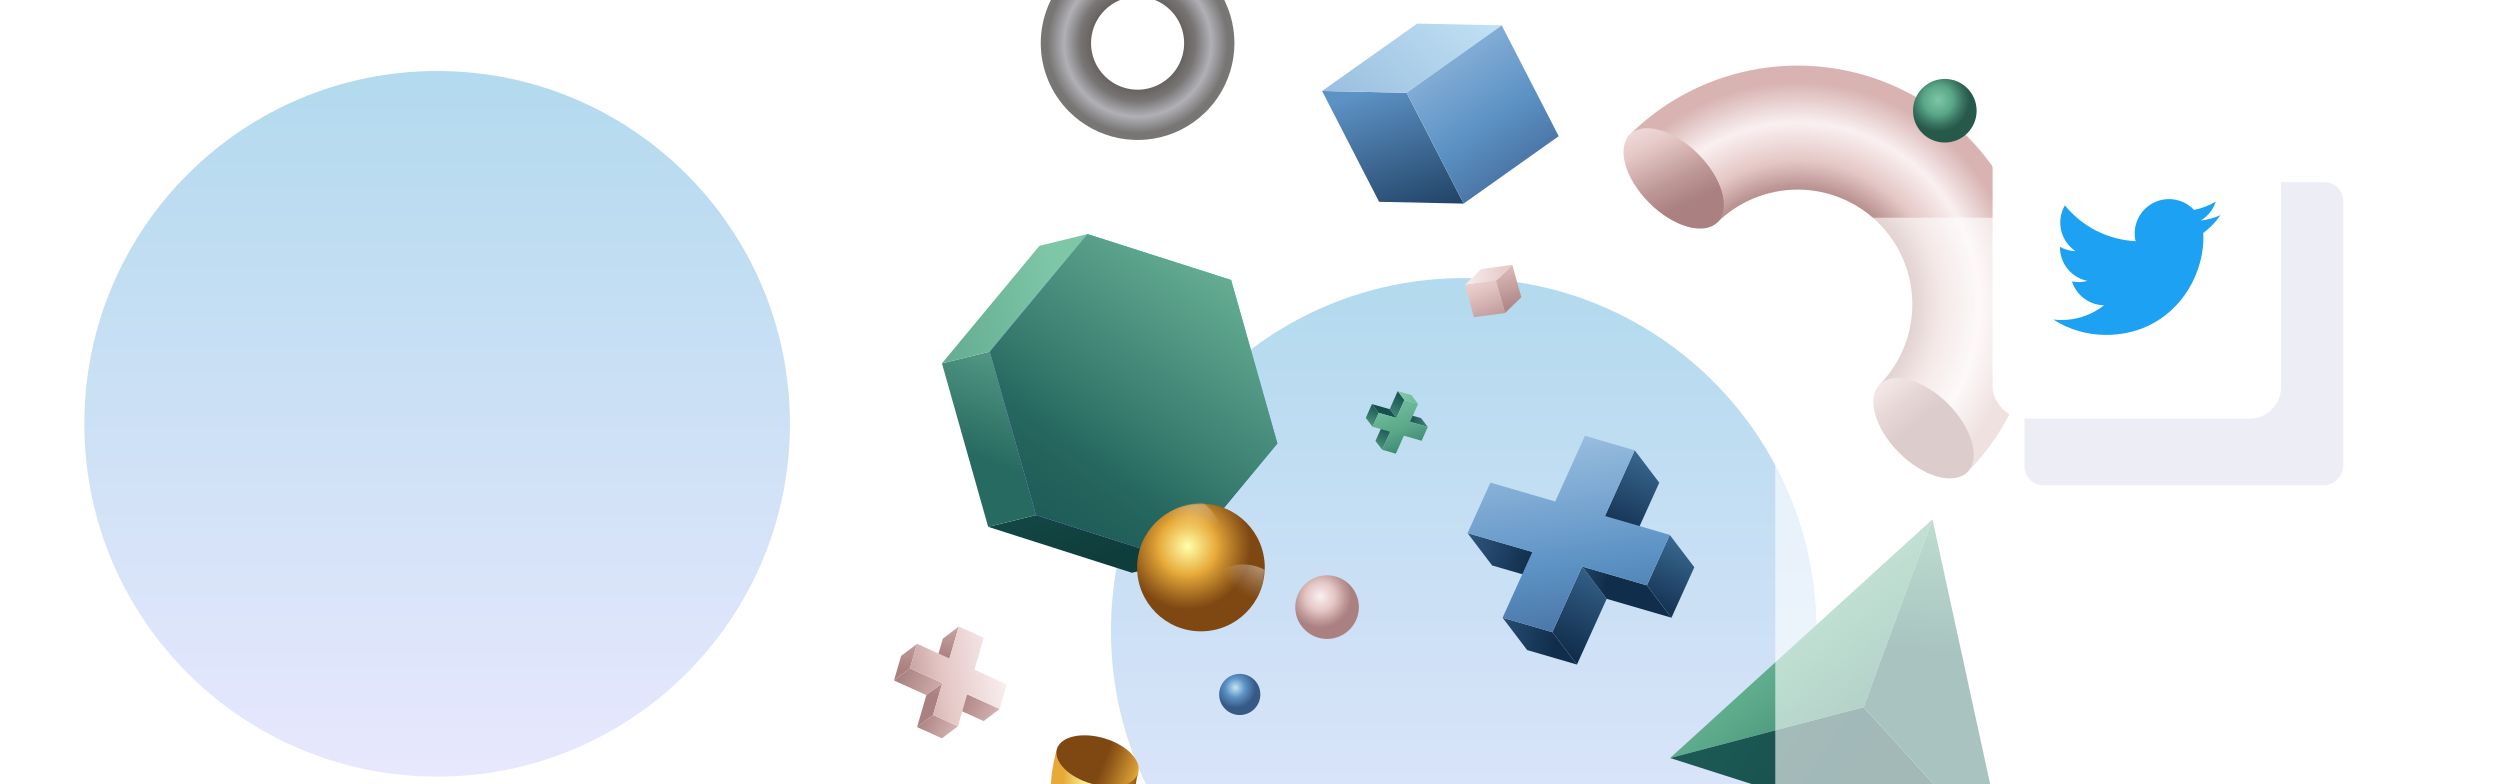 <svg width="1690" height="530" viewBox="0 0 1690 530" fill="none" xmlns="http://www.w3.org/2000/svg">
<g clip-path="url(#clip0_514_2)">
<g filter="url(#filter0_f_514_2)">
<circle cx="989.5" cy="426.5" r="238.5" fill="url(#paint0_linear_514_2)" fill-opacity="0.3"/>
</g>
<g filter="url(#filter1_f_514_2)">
<circle cx="295.5" cy="286.5" r="238.5" fill="url(#paint1_linear_514_2)" fill-opacity="0.3"/>
</g>
<g clip-path="url(#clip1_514_2)">
<mask id="mask0_514_2" style="mask-type:luminance" maskUnits="userSpaceOnUse" x="418" y="-59" width="1086" height="724">
<path d="M1504 -59H418V665H1504V-59Z" fill="white"/>
</mask>
<g mask="url(#mask0_514_2)">
<path d="M797.593 379.252L765.187 387.201L667.997 356.141L700.418 348.192L797.593 379.252Z" fill="url(#paint2_linear_514_2)"/>
<path d="M700.418 348.192L667.997 356.142L636.749 245.63L669.17 237.695L700.418 348.192Z" fill="url(#paint3_linear_514_2)"/>
<path d="M669.17 237.695L636.749 245.63L702.677 166.164L735.097 158.229L669.17 237.695Z" fill="url(#paint4_linear_514_2)"/>
<path d="M735.098 158.229L832.258 189.274L863.521 299.8L797.593 379.252L700.418 348.192L669.17 237.695L735.098 158.229Z" fill="url(#paint5_linear_514_2)"/>
<path d="M735.098 158.229L832.258 189.274L863.521 299.8L797.593 379.252L700.418 348.192L669.17 237.695L735.098 158.229Z" fill="url(#paint6_linear_514_2)"/>
<path d="M989.395 137.638L932.272 136.422L893.726 61.517L950.849 62.719L989.395 137.638Z" fill="url(#paint7_linear_514_2)"/>
<path d="M950.849 62.719L893.726 61.517L958.032 15.934L1015.16 17.15L950.849 62.719Z" fill="url(#paint8_linear_514_2)"/>
<path d="M1015.16 17.15L1053.69 92.055L989.395 137.638L950.85 62.719L1015.16 17.15Z" fill="url(#paint9_linear_514_2)"/>
<path d="M1017.41 211.602L1028.45 200.887L1022.29 179.066L1011.27 189.781L1017.41 211.602Z" fill="url(#paint10_linear_514_2)"/>
<path d="M1011.27 189.781L1022.29 179.066L1001.27 181.875L990.25 192.59L1011.27 189.781Z" fill="url(#paint11_linear_514_2)"/>
<path d="M990.25 192.59L996.389 214.411L1017.41 211.602L1011.27 189.781L990.25 192.59Z" fill="url(#paint12_linear_514_2)"/>
<g filter="url(#filter2_d_514_2)">
<mask id="mask1_514_2" style="mask-type:luminance" maskUnits="userSpaceOnUse" x="1076" y="-59" width="376" height="375">
<path d="M1197.91 -59L1451.89 194.979L1330.88 315.989L1260.66 241.851L1151.05 132.237L1076.9 62.009L1197.91 -59Z" fill="white"/>
</mask>
<g mask="url(#mask1_514_2)">
<path d="M1091.12 301.784C1113.68 324.35 1142.43 339.719 1173.73 345.945C1205.03 352.172 1237.47 348.978 1266.96 336.766C1296.44 324.554 1321.64 303.873 1339.37 277.339C1357.1 250.805 1366.56 219.609 1366.56 187.696C1366.56 155.783 1357.1 124.587 1339.37 98.053C1321.64 71.519 1296.44 50.838 1266.96 38.626C1237.47 26.414 1205.03 23.22 1173.73 29.447C1142.43 35.673 1113.68 51.041 1091.12 73.608C1076.13 88.59 1064.25 106.376 1056.14 125.951C1048.03 145.527 1043.86 166.508 1043.86 187.696C1043.86 208.884 1048.03 229.865 1056.14 249.441C1064.25 269.016 1076.13 286.802 1091.12 301.784ZM1260.03 132.875C1270.87 143.719 1278.26 157.535 1281.25 172.577C1284.24 187.618 1282.7 203.209 1276.84 217.378C1270.97 231.546 1261.03 243.657 1248.28 252.177C1235.53 260.697 1220.53 265.245 1205.2 265.245C1189.86 265.245 1174.87 260.697 1162.12 252.177C1149.37 243.657 1139.43 231.546 1133.56 217.378C1127.69 203.209 1126.16 187.618 1129.15 172.577C1132.14 157.535 1139.52 143.719 1150.37 132.875C1157.57 125.673 1166.12 119.96 1175.52 116.062C1184.93 112.165 1195.01 110.158 1205.2 110.158C1215.38 110.158 1225.46 112.165 1234.87 116.062C1244.28 119.96 1252.83 125.673 1260.03 132.875Z" fill="url(#paint13_radial_514_2)"/>
</g>
<path d="M1319.92 301.115C1329.06 291.983 1323.19 271.313 1306.83 254.948C1290.46 238.583 1269.79 232.72 1260.66 241.852C1251.53 250.985 1257.39 271.655 1273.76 288.02C1290.12 304.385 1310.79 310.248 1319.92 301.115Z" fill="url(#paint14_linear_514_2)"/>
<path d="M1151.04 132.235C1160.18 123.103 1154.31 102.433 1137.95 86.068C1121.58 69.703 1100.91 63.84 1091.78 72.972C1082.65 82.105 1088.51 102.775 1104.88 119.14C1121.24 135.505 1141.91 141.368 1151.04 132.235Z" fill="url(#paint15_linear_514_2)"/>
<mask id="mask2_514_2" style="mask-type:luminance" maskUnits="userSpaceOnUse" x="660" y="482" width="269" height="183">
<path d="M895.13 664.45L660.004 594.946L693.12 482.914L759.395 504.475L860.885 534.477L928.246 552.418L895.13 664.45Z" fill="white"/>
</mask>
<g mask="url(#mask2_514_2)">
<path d="M841.54 413.251C820.648 407.073 798.394 407.23 777.591 413.701C756.788 420.171 738.371 432.666 724.669 449.603C710.967 466.541 702.596 487.162 700.614 508.857C698.632 530.553 703.128 552.349 713.533 571.49C723.939 590.63 739.787 606.255 759.073 616.388C778.358 626.522 800.216 630.708 821.882 628.419C843.547 626.129 864.047 617.467 880.789 603.526C897.531 589.586 909.763 570.994 915.938 550.101C924.218 522.088 921.032 491.933 907.08 466.269C893.127 440.605 869.552 421.534 841.54 413.251ZM795.305 569.635C785.265 566.665 776.331 560.784 769.633 552.737C762.935 544.69 758.774 534.837 757.676 524.424C756.577 514.012 758.591 503.508 763.463 494.24C768.334 484.972 775.844 477.357 785.044 472.357C794.243 467.358 804.718 465.198 815.145 466.152C825.571 467.106 835.481 471.13 843.621 477.715C851.76 484.301 857.764 493.153 860.873 503.15C863.983 513.148 864.057 523.844 861.088 533.884C859.116 540.551 855.851 546.764 851.478 552.169C847.105 557.574 841.71 562.064 835.601 565.384C829.493 568.704 822.79 570.788 815.876 571.518C808.962 572.247 801.972 571.607 795.305 569.635Z" fill="url(#paint16_radial_514_2)"/>
</g>
<path d="M759.399 504.5C761.898 496.049 751.639 485.566 736.485 481.086C721.331 476.606 707.021 479.825 704.523 488.276C702.024 496.727 712.283 507.21 727.437 511.69C742.591 516.17 756.901 512.951 759.399 504.5Z" fill="url(#paint17_linear_514_2)"/>
<path d="M915.746 550.721C918.245 542.269 907.986 531.787 892.832 527.306C877.678 522.826 863.368 526.045 860.869 534.497C858.371 542.948 868.63 553.431 883.784 557.911C898.937 562.391 913.248 559.172 915.746 550.721Z" fill="url(#paint18_linear_514_2)"/>
</g>
<path d="M1128.98 512.41L1259.77 478.02L1306.35 351.059L1128.98 512.41Z" fill="url(#paint19_linear_514_2)"/>
<path d="M1259.77 478.02L1357.39 585.345L1128.98 512.41L1259.77 478.02Z" fill="url(#paint20_linear_514_2)"/>
<path d="M1259.77 478.02L1357.39 585.345L1306.35 351.059L1259.77 478.02Z" fill="url(#paint21_linear_514_2)"/>
<path d="M1035.86 373.141L1052.47 395.02L1008.67 382.249L992.06 360.384L1035.86 373.141Z" fill="url(#paint22_linear_514_2)"/>
<path d="M1105.06 304.404L1121.67 326.284L1101.57 370.694L1084.96 348.814L1105.06 304.404Z" fill="url(#paint23_linear_514_2)"/>
<path d="M1069.51 382.958L1086.12 404.823L1066.01 449.248L1049.41 427.369L1069.51 382.958Z" fill="url(#paint24_linear_514_2)"/>
<path d="M1049.41 427.369L1066.01 449.248L1032.36 439.445L1015.75 417.566L1049.41 427.369Z" fill="url(#paint25_linear_514_2)"/>
<path d="M1113.3 395.715L1129.91 417.58L1086.12 404.823L1069.51 382.958L1113.3 395.715Z" fill="url(#paint26_linear_514_2)"/>
<path d="M1128.75 361.586L1145.36 383.451L1129.91 417.58L1113.3 395.715L1128.75 361.586Z" fill="url(#paint27_linear_514_2)"/>
<path d="M1015.75 417.566L1035.86 373.141L992.06 360.384L1007.51 326.255L1051.31 339.012L1071.41 294.602L1105.06 304.405L1084.96 348.815L1128.75 361.586L1113.3 395.715L1069.51 382.959L1049.41 427.369L1015.75 417.566Z" fill="url(#paint28_linear_514_2)"/>
<path d="M641.846 445.121L631.059 453.317L637.357 431.727L648.145 423.531L641.846 445.121Z" fill="url(#paint29_linear_514_2)"/>
<path d="M675.744 479.251L664.956 487.446L643.062 477.527L653.836 469.346L675.744 479.251Z" fill="url(#paint30_linear_514_2)"/>
<path d="M637.01 461.729L626.222 469.911L604.329 459.992L615.102 451.811L637.01 461.729Z" fill="url(#paint31_linear_514_2)"/>
<path d="M615.102 451.811L604.329 459.992L609.165 443.398L619.938 435.217L615.102 451.811Z" fill="url(#paint32_linear_514_2)"/>
<path d="M630.726 483.319L619.938 491.5L626.222 469.911L637.01 461.729L630.726 483.319Z" fill="url(#paint33_linear_514_2)"/>
<path d="M647.551 490.936L636.764 499.117L619.938 491.501L630.726 483.319L647.551 490.936Z" fill="url(#paint34_linear_514_2)"/>
<path d="M619.938 435.217L641.846 445.121L648.145 423.531L664.971 431.148L658.672 452.752L680.58 462.656L675.744 479.25L653.836 469.346L647.551 490.936L630.726 483.319L637.01 461.729L615.102 451.811L619.938 435.217Z" fill="url(#paint35_linear_514_2)"/>
<mask id="mask3_514_2" style="mask-type:luminance" maskUnits="userSpaceOnUse" x="615" y="423" width="66" height="68">
<path d="M619.938 435.217L641.846 445.121L648.145 423.531L664.971 431.148L658.672 452.752L680.58 462.656L675.744 479.25L653.836 469.346L647.551 490.936L630.726 483.319L637.01 461.729L615.102 451.811L619.938 435.217Z" fill="white"/>
</mask>
<g mask="url(#mask3_514_2)">
<path style="mix-blend-mode:overlay" opacity="0.6" d="M673.398 483.305C693.111 483.305 709.091 467.324 709.091 447.612C709.091 427.899 693.111 411.918 673.398 411.918C653.685 411.918 637.705 427.899 637.705 447.612C637.705 467.324 653.685 483.305 673.398 483.305Z" fill="url(#paint36_radial_514_2)"/>
</g>
<path d="M953.195 285.175L948.634 279.224L960.609 282.655L965.185 288.607L953.195 285.175Z" fill="url(#paint37_linear_514_2)"/>
<path d="M934.386 304.057L929.81 298.106L935.24 285.942L939.816 291.894L934.386 304.057Z" fill="url(#paint38_linear_514_2)"/>
<path d="M943.986 282.554L939.425 276.588L944.855 264.425L949.416 270.377L943.986 282.554Z" fill="url(#paint39_linear_514_2)"/>
<path d="M949.416 270.377L944.855 264.425L954.064 267.061L958.625 273.012L949.416 270.377Z" fill="url(#paint40_linear_514_2)"/>
<path d="M932.011 279.123L927.435 273.171L939.425 276.589L943.986 282.554L932.011 279.123Z" fill="url(#paint41_linear_514_2)"/>
<path d="M927.826 288.477L923.265 282.525L927.435 273.171L932.011 279.123L927.826 288.477Z" fill="url(#paint42_linear_514_2)"/>
<path d="M958.625 273.012L953.195 285.175L965.185 288.607L961.015 297.961L949.025 294.529L943.595 306.692L934.386 304.057L939.816 291.894L927.826 288.476L932.011 279.122L943.986 282.554L949.416 270.376L958.625 273.012Z" fill="url(#paint43_linear_514_2)"/>
<g filter="url(#filter3_d_514_2)">
<path d="M801.836 408.791C825.667 408.791 844.986 389.471 844.986 365.64C844.986 341.809 825.667 322.49 801.836 322.49C778.005 322.49 758.686 341.809 758.686 365.64C758.686 389.471 778.005 408.791 801.836 408.791Z" fill="url(#paint44_radial_514_2)"/>
<mask id="mask4_514_2" style="mask-type:luminance" maskUnits="userSpaceOnUse" x="758" y="322" width="87" height="87">
<path d="M801.836 408.791C825.667 408.791 844.986 389.471 844.986 365.64C844.986 341.809 825.667 322.49 801.836 322.49C778.005 322.49 758.686 341.809 758.686 365.64C758.686 389.471 778.005 408.791 801.836 408.791Z" fill="white"/>
</mask>
<g mask="url(#mask4_514_2)">
<path style="mix-blend-mode:overlay" opacity="0.6" d="M785.039 378.643C802.305 378.643 816.302 364.647 816.302 347.381C816.302 330.115 802.305 316.119 785.039 316.119C767.773 316.119 753.777 330.115 753.777 347.381C753.777 364.647 767.773 378.643 785.039 378.643Z" fill="url(#paint45_radial_514_2)"/>
<path style="mix-blend-mode:overlay" opacity="0.6" d="M830.246 426.08C847.511 426.08 861.508 412.083 861.508 394.817C861.508 377.552 847.511 363.555 830.246 363.555C812.98 363.555 798.983 377.552 798.983 394.817C798.983 412.083 812.98 426.08 830.246 426.08Z" fill="url(#paint46_radial_514_2)"/>
</g>
<path d="M887.094 413.917C898.97 413.917 908.597 404.29 908.597 392.414C908.597 380.538 898.97 370.911 887.094 370.911C875.218 370.911 865.591 380.538 865.591 392.414C865.591 404.29 875.218 413.917 887.094 413.917Z" fill="url(#paint47_radial_514_2)"/>
<mask id="mask5_514_2" style="mask-type:luminance" maskUnits="userSpaceOnUse" x="865" y="370" width="44" height="44">
<path d="M887.094 413.917C898.97 413.917 908.597 404.29 908.597 392.414C908.597 380.538 898.97 370.911 887.094 370.911C875.218 370.911 865.591 380.538 865.591 392.414C865.591 404.29 875.218 413.917 887.094 413.917Z" fill="white"/>
</mask>
<g mask="url(#mask5_514_2)">
<path style="mix-blend-mode:overlay" opacity="0.6" d="M878.725 398.886C887.322 398.886 894.291 391.917 894.291 383.32C894.291 374.724 887.322 367.754 878.725 367.754C870.128 367.754 863.159 374.724 863.159 383.32C863.159 391.917 870.128 398.886 878.725 398.886Z" fill="url(#paint48_radial_514_2)"/>
<path style="mix-blend-mode:overlay" opacity="0.6" d="M901.241 422.518C909.838 422.518 916.807 415.549 916.807 406.952C916.807 398.355 909.838 391.386 901.241 391.386C892.644 391.386 885.675 398.355 885.675 406.952C885.675 415.549 892.644 422.518 901.241 422.518Z" fill="url(#paint49_radial_514_2)"/>
</g>
<path d="M828.074 465.364C835.759 465.364 841.989 459.134 841.989 451.449C841.989 443.764 835.759 437.534 828.074 437.534C820.389 437.534 814.158 443.764 814.158 451.449C814.158 459.134 820.389 465.364 828.074 465.364Z" fill="url(#paint50_radial_514_2)"/>
<mask id="mask6_514_2" style="mask-type:luminance" maskUnits="userSpaceOnUse" x="814" y="437" width="28" height="29">
<path d="M828.074 465.364C835.759 465.364 841.989 459.134 841.989 451.449C841.989 443.764 835.759 437.534 828.074 437.534C820.389 437.534 814.158 443.764 814.158 451.449C814.158 459.134 820.389 465.364 828.074 465.364Z" fill="white"/>
</mask>
<g mask="url(#mask6_514_2)">
<path style="mix-blend-mode:overlay" opacity="0.6" d="M822.658 455.648C828.224 455.648 832.736 451.136 832.736 445.57C832.736 440.004 828.224 435.492 822.658 435.492C817.092 435.492 812.58 440.004 812.58 445.57C812.58 451.136 817.092 455.648 822.658 455.648Z" fill="url(#paint51_radial_514_2)"/>
<path style="mix-blend-mode:overlay" opacity="0.6" d="M837.225 470.939C842.791 470.939 847.303 466.427 847.303 460.861C847.303 455.295 842.791 450.783 837.225 450.783C831.659 450.783 827.147 455.295 827.147 460.861C827.147 466.427 831.659 470.939 837.225 470.939Z" fill="url(#paint52_radial_514_2)"/>
</g>
<path d="M1304.7 78.357C1316.57 78.357 1326.2 68.73 1326.2 56.854C1326.2 44.979 1316.57 35.352 1304.7 35.352C1292.82 35.352 1283.19 44.979 1283.19 56.854C1283.19 68.73 1292.82 78.357 1304.7 78.357Z" fill="url(#paint53_radial_514_2)"/>
<mask id="mask7_514_2" style="mask-type:luminance" maskUnits="userSpaceOnUse" x="1283" y="35" width="44" height="44">
<path d="M1304.7 78.357C1316.57 78.357 1326.2 68.73 1326.2 56.854C1326.2 44.979 1316.57 35.352 1304.7 35.352C1292.82 35.352 1283.19 44.979 1283.19 56.854C1283.19 68.73 1292.82 78.357 1304.7 78.357Z" fill="white"/>
</mask>
<g mask="url(#mask7_514_2)">
<path style="mix-blend-mode:overlay" opacity="0.6" d="M1296.33 63.327C1304.92 63.327 1311.89 56.358 1311.89 47.761C1311.89 39.164 1304.92 32.195 1296.33 32.195C1287.73 32.195 1280.76 39.164 1280.76 47.761C1280.76 56.358 1287.73 63.327 1296.33 63.327Z" fill="url(#paint54_radial_514_2)"/>
<path style="mix-blend-mode:overlay" opacity="0.6" d="M1318.84 86.958C1327.44 86.958 1334.41 79.989 1334.41 71.392C1334.41 62.795 1327.44 55.826 1318.84 55.826C1310.25 55.826 1303.28 62.795 1303.28 71.392C1303.28 79.989 1310.25 86.958 1318.84 86.958Z" fill="url(#paint55_radial_514_2)"/>
</g>
</g>
<path d="M722.717 75.447C731.872 84.603 743.536 90.84 756.236 93.367C768.935 95.894 782.098 94.598 794.061 89.644C806.024 84.689 816.248 76.299 823.442 65.533C830.636 54.767 834.476 42.109 834.476 29.161C834.476 16.213 830.636 3.556 823.442 -7.21C816.248 -17.976 806.024 -26.366 794.061 -31.321C782.098 -36.275 768.935 -37.571 756.236 -35.044C743.536 -32.517 731.872 -26.281 722.717 -17.124C710.443 -4.847 703.548 11.802 703.548 29.161C703.548 46.521 710.443 63.17 722.717 75.447ZM791.251 6.913C795.654 11.312 798.653 16.919 799.868 23.023C801.084 29.127 800.462 35.455 798.082 41.206C795.701 46.957 791.668 51.872 786.493 55.331C781.318 58.789 775.234 60.635 769.01 60.635C762.785 60.635 756.701 58.789 751.526 55.331C746.351 51.872 742.318 46.957 739.938 41.206C737.557 35.455 736.935 29.127 738.151 23.023C739.367 16.919 742.366 11.312 746.768 6.913C749.689 3.992 753.156 1.674 756.972 0.093C760.789 -1.487 764.879 -2.301 769.01 -2.301C773.14 -2.301 777.231 -1.487 781.047 0.093C784.863 1.674 788.33 3.992 791.251 6.913Z" fill="url(#paint56_radial_514_2)"/>
</g>
</g>
<g clip-path="url(#clip2_514_2)">
<g filter="url(#filter4_b_514_2)">
<rect x="1200" y="147" width="963.955" height="896.702" rx="21.555" fill="white" fill-opacity="0.6"/>
</g>
</g>
<g filter="url(#filter5_f_514_2)">
<rect width="215.486" height="204.818" rx="12.656" transform="matrix(1 0 0 -1 1368.54 327.958)" fill="#202095" fill-opacity="0.08"/>
</g>
<g filter="url(#filter6_b_514_2)">
<rect x="1347" y="77" width="195" height="206" rx="21.335" fill="white"/>
</g>
<path d="M1423.54 226.41C1466.18 226.41 1489.5 191.081 1489.5 160.445C1489.5 159.441 1489.5 158.442 1489.43 157.448C1493.97 154.166 1497.89 150.102 1501 145.447C1496.77 147.323 1492.28 148.553 1487.68 149.095C1492.52 146.198 1496.15 141.641 1497.88 136.272C1493.33 138.973 1488.35 140.876 1483.15 141.899C1479.66 138.182 1475.04 135.721 1470 134.896C1464.97 134.072 1459.8 134.93 1455.3 137.337C1450.8 139.745 1447.22 143.568 1445.12 148.215C1443.01 152.862 1442.49 158.074 1443.65 163.044C1434.43 162.581 1425.41 160.186 1417.18 156.013C1408.95 151.84 1401.69 145.983 1395.86 138.821C1392.9 143.925 1391.99 149.967 1393.33 155.717C1394.66 161.466 1398.13 166.492 1403.04 169.77C1399.35 169.661 1395.74 168.666 1392.52 166.868V167.162C1392.52 172.514 1394.37 177.702 1397.76 181.844C1401.15 185.986 1405.87 188.828 1411.12 189.888C1407.71 190.819 1404.13 190.955 1400.65 190.286C1402.13 194.892 1405.02 198.92 1408.9 201.807C1412.78 204.693 1417.47 206.295 1422.31 206.386C1417.5 210.165 1412 212.958 1406.11 214.607C1400.22 216.256 1394.07 216.727 1388 215.996C1398.6 222.799 1410.94 226.408 1423.54 226.392" fill="#1DA1F2"/>
</g>
<defs>
<filter id="filter0_f_514_2" x="551" y="-12" width="877" height="877" filterUnits="userSpaceOnUse" color-interpolation-filters="sRGB">
<feFlood flood-opacity="0" result="BackgroundImageFix"/>
<feBlend mode="normal" in="SourceGraphic" in2="BackgroundImageFix" result="shape"/>
<feGaussianBlur stdDeviation="100" result="effect1_foregroundBlur_514_2"/>
</filter>
<filter id="filter1_f_514_2" x="-143" y="-152" width="877" height="877" filterUnits="userSpaceOnUse" color-interpolation-filters="sRGB">
<feFlood flood-opacity="0" result="BackgroundImageFix"/>
<feBlend mode="normal" in="SourceGraphic" in2="BackgroundImageFix" result="shape"/>
<feGaussianBlur stdDeviation="100" result="effect1_foregroundBlur_514_2"/>
</filter>
<filter id="filter2_d_514_2" x="690.157" y="24.345" width="706.407" height="642.684" filterUnits="userSpaceOnUse" color-interpolation-filters="sRGB">
<feFlood flood-opacity="0" result="BackgroundImageFix"/>
<feColorMatrix in="SourceAlpha" type="matrix" values="0 0 0 0 0 0 0 0 0 0 0 0 0 0 0 0 0 0 127 0" result="hardAlpha"/>
<feOffset dx="10" dy="18"/>
<feGaussianBlur stdDeviation="10"/>
<feColorMatrix type="matrix" values="0 0 0 0 0 0 0 0 0 0 0 0 0 0 0 0 0 0 0.25 0"/>
<feBlend mode="normal" in2="BackgroundImageFix" result="effect1_dropShadow_514_2"/>
<feBlend mode="normal" in="SourceGraphic" in2="effect1_dropShadow_514_2" result="shape"/>
</filter>
<filter id="filter3_d_514_2" x="748.686" y="33.352" width="607.515" height="470.013" filterUnits="userSpaceOnUse" color-interpolation-filters="sRGB">
<feFlood flood-opacity="0" result="BackgroundImageFix"/>
<feColorMatrix in="SourceAlpha" type="matrix" values="0 0 0 0 0 0 0 0 0 0 0 0 0 0 0 0 0 0 127 0" result="hardAlpha"/>
<feOffset dx="10" dy="18"/>
<feGaussianBlur stdDeviation="10"/>
<feColorMatrix type="matrix" values="0 0 0 0 0 0 0 0 0 0 0 0 0 0 0 0 0 0 0.25 0"/>
<feBlend mode="normal" in2="BackgroundImageFix" result="effect1_dropShadow_514_2"/>
<feBlend mode="normal" in="SourceGraphic" in2="effect1_dropShadow_514_2" result="shape"/>
</filter>
<filter id="filter4_b_514_2" x="1171.9" y="118.904" width="1020.15" height="952.894" filterUnits="userSpaceOnUse" color-interpolation-filters="sRGB">
<feFlood flood-opacity="0" result="BackgroundImageFix"/>
<feGaussianBlur in="BackgroundImageFix" stdDeviation="14.048"/>
<feComposite in2="SourceAlpha" operator="in" result="effect1_backgroundBlur_514_2"/>
<feBlend mode="normal" in="SourceGraphic" in2="effect1_backgroundBlur_514_2" result="shape"/>
</filter>
<filter id="filter5_f_514_2" x="1334.4" y="89.003" width="283.759" height="273.091" filterUnits="userSpaceOnUse" color-interpolation-filters="sRGB">
<feFlood flood-opacity="0" result="BackgroundImageFix"/>
<feBlend mode="normal" in="SourceGraphic" in2="BackgroundImageFix" result="shape"/>
<feGaussianBlur stdDeviation="17.068" result="effect1_foregroundBlur_514_2"/>
</filter>
<filter id="filter6_b_514_2" x="1332.99" y="62.994" width="223.011" height="234.011" filterUnits="userSpaceOnUse" color-interpolation-filters="sRGB">
<feFlood flood-opacity="0" result="BackgroundImageFix"/>
<feGaussianBlur in="BackgroundImageFix" stdDeviation="7.003"/>
<feComposite in2="SourceAlpha" operator="in" result="effect1_backgroundBlur_514_2"/>
<feBlend mode="normal" in="SourceGraphic" in2="effect1_backgroundBlur_514_2" result="shape"/>
</filter>
<linearGradient id="paint0_linear_514_2" x1="989.5" y1="188" x2="989.5" y2="665" gradientUnits="userSpaceOnUse">
<stop stop-color="#0284C7"/>
<stop offset="1" stop-color="#B3B3FC"/>
</linearGradient>
<linearGradient id="paint1_linear_514_2" x1="295.5" y1="48" x2="295.5" y2="525" gradientUnits="userSpaceOnUse">
<stop stop-color="#0284C7"/>
<stop offset="1" stop-color="#B3B3FC"/>
</linearGradient>
<linearGradient id="paint2_linear_514_2" x1="677.549" y1="212.956" x2="735.346" y2="380.683" gradientUnits="userSpaceOnUse">
<stop offset="0.13" stop-color="#276A61"/>
<stop offset="0.52" stop-color="#164F4E"/>
<stop offset="1" stop-color="#0F3D3B"/>
</linearGradient>
<linearGradient id="paint3_linear_514_2" x1="719.83" y1="157.974" x2="662.908" y2="309.504" gradientUnits="userSpaceOnUse">
<stop offset="0.13" stop-color="#7DC6A6"/>
<stop offset="1" stop-color="#276A61"/>
</linearGradient>
<linearGradient id="paint4_linear_514_2" x1="758.059" y1="188.833" x2="422.596" y2="253.097" gradientUnits="userSpaceOnUse">
<stop offset="0.13" stop-color="#7DC6A6"/>
<stop offset="1" stop-color="#276A61"/>
</linearGradient>
<linearGradient id="paint5_linear_514_2" x1="827.237" y1="190.94" x2="641.74" y2="427.952" gradientUnits="userSpaceOnUse">
<stop stop-color="#18EDED"/>
<stop offset="0.39" stop-color="#6044EA"/>
<stop offset="0.55" stop-color="#5D3EE4"/>
<stop offset="0.77" stop-color="#552ED3"/>
<stop offset="0.92" stop-color="#4D1DC2"/>
</linearGradient>
<linearGradient id="paint6_linear_514_2" x1="881.317" y1="108.765" x2="486.259" y2="658.484" gradientUnits="userSpaceOnUse">
<stop stop-color="#7DC6A6"/>
<stop offset="0.07" stop-color="#74BD9F"/>
<stop offset="0.17" stop-color="#5DA48C"/>
<stop offset="0.31" stop-color="#377B6E"/>
<stop offset="0.36" stop-color="#276A61"/>
<stop offset="0.39" stop-color="#23635C"/>
<stop offset="0.49" stop-color="#1B5854"/>
<stop offset="0.63" stop-color="#17514F"/>
<stop offset="1" stop-color="#164F4E"/>
</linearGradient>
<linearGradient id="paint7_linear_514_2" x1="926.161" y1="54.074" x2="966.039" y2="171.869" gradientUnits="userSpaceOnUse">
<stop offset="0.05" stop-color="#5D92C5"/>
<stop offset="1" stop-color="#112D4C"/>
</linearGradient>
<linearGradient id="paint8_linear_514_2" x1="998.553" y1="-11.443" x2="836.424" y2="175.108" gradientUnits="userSpaceOnUse">
<stop stop-color="#C5E5F5"/>
<stop offset="0.49" stop-color="#9BBFE0"/>
<stop offset="1" stop-color="#5D92C5"/>
</linearGradient>
<linearGradient id="paint9_linear_514_2" x1="959.624" y1="14.819" x2="1135.76" y2="273.215" gradientUnits="userSpaceOnUse">
<stop stop-color="#9BBFE0"/>
<stop offset="0.26" stop-color="#5D92C5"/>
<stop offset="0.51" stop-color="#375986"/>
</linearGradient>
<linearGradient id="paint10_linear_514_2" x1="1015.26" y1="173.054" x2="1026.3" y2="209.91" gradientUnits="userSpaceOnUse">
<stop offset="0.05" stop-color="#E4C7C5"/>
<stop offset="1" stop-color="#AA8080"/>
</linearGradient>
<linearGradient id="paint11_linear_514_2" x1="988.28" y1="183.917" x2="1054.42" y2="190.925" gradientUnits="userSpaceOnUse">
<stop stop-color="#FAF0F1"/>
<stop offset="0.49" stop-color="#E4C7C5"/>
<stop offset="1" stop-color="#AA8080"/>
</linearGradient>
<linearGradient id="paint12_linear_514_2" x1="990.177" y1="167.786" x2="1013.62" y2="226.69" gradientUnits="userSpaceOnUse">
<stop stop-color="#FAF0F1"/>
<stop offset="0.47" stop-color="#E4C7C5"/>
<stop offset="1" stop-color="#AA8080"/>
</linearGradient>
<radialGradient id="paint13_radial_514_2" cx="0" cy="0" r="1" gradientUnits="userSpaceOnUse" gradientTransform="translate(1205.2 187.707) rotate(-135) scale(161.351)">
<stop offset="0.44" stop-color="#AA8080"/>
<stop offset="0.5" stop-color="#BE9897"/>
<stop offset="0.6" stop-color="#E4C7C5"/>
<stop offset="0.76" stop-color="#FAF0F1"/>
<stop offset="0.93" stop-color="#D8B3B2"/>
</radialGradient>
<linearGradient id="paint14_linear_514_2" x1="1333.33" y1="323.078" x2="1227.05" y2="195.665" gradientUnits="userSpaceOnUse">
<stop offset="0.44" stop-color="#AA8080"/>
<stop offset="0.53" stop-color="#BE9897"/>
<stop offset="0.66" stop-color="#E4C7C5"/>
<stop offset="0.83" stop-color="#FAF0F1"/>
<stop offset="1" stop-color="#E4C7C5"/>
</linearGradient>
<linearGradient id="paint15_linear_514_2" x1="1167.97" y1="201.379" x2="1081.26" y2="17.426" gradientUnits="userSpaceOnUse">
<stop offset="0.44" stop-color="#AA8080"/>
<stop offset="0.53" stop-color="#BE9897"/>
<stop offset="0.66" stop-color="#E4C7C5"/>
<stop offset="0.83" stop-color="#FAF0F1"/>
<stop offset="1" stop-color="#E4C7C5"/>
</linearGradient>
<radialGradient id="paint16_radial_514_2" cx="0" cy="0" r="1" gradientUnits="userSpaceOnUse" gradientTransform="translate(810.974 515.844) rotate(16.26) scale(110.135 110.135)">
<stop offset="0.44" stop-color="#7F4813"/>
<stop offset="0.49" stop-color="#975F1C"/>
<stop offset="0.58" stop-color="#D59932"/>
<stop offset="0.6" stop-color="#E7AA39"/>
<stop offset="0.76" stop-color="#FFFFAB"/>
<stop offset="0.93" stop-color="#E7AA39"/>
</radialGradient>
<linearGradient id="paint17_linear_514_2" x1="689.339" y1="479.469" x2="794.62" y2="521.224" gradientUnits="userSpaceOnUse">
<stop offset="0.44" stop-color="#7F4813"/>
<stop offset="0.5" stop-color="#975F1C"/>
<stop offset="0.63" stop-color="#D59932"/>
<stop offset="0.66" stop-color="#E7AA39"/>
<stop offset="0.83" stop-color="#FFFFAB"/>
<stop offset="1" stop-color="#E7AA39"/>
</linearGradient>
<linearGradient id="paint18_linear_514_2" x1="828.192" y1="498.547" x2="940.161" y2="580.603" gradientUnits="userSpaceOnUse">
<stop offset="0.44" stop-color="#7F4813"/>
<stop offset="0.5" stop-color="#975F1C"/>
<stop offset="0.63" stop-color="#D59932"/>
<stop offset="0.66" stop-color="#E7AA39"/>
<stop offset="0.83" stop-color="#FFFFAB"/>
<stop offset="1" stop-color="#E7AA39"/>
</linearGradient>
<linearGradient id="paint19_linear_514_2" x1="1181.37" y1="387.48" x2="1295.38" y2="526.49" gradientUnits="userSpaceOnUse">
<stop stop-color="#7DC6A6"/>
<stop offset="0.41" stop-color="#5AA889"/>
<stop offset="1" stop-color="#276A61"/>
</linearGradient>
<linearGradient id="paint20_linear_514_2" x1="1057.1" y1="401.975" x2="1247.29" y2="531.163" gradientUnits="userSpaceOnUse">
<stop stop-color="#276A61"/>
<stop offset="0.52" stop-color="#1D5A55"/>
<stop offset="1" stop-color="#164F4E"/>
</linearGradient>
<linearGradient id="paint21_linear_514_2" x1="1314.24" y1="353.075" x2="1307.13" y2="577.426" gradientUnits="userSpaceOnUse">
<stop stop-color="#5AA889"/>
<stop offset="0.4" stop-color="#276A61"/>
<stop offset="1" stop-color="#276A61"/>
</linearGradient>
<linearGradient id="paint22_linear_514_2" x1="943.954" y1="356.397" x2="1035.56" y2="381.353" gradientUnits="userSpaceOnUse">
<stop offset="0.05" stop-color="#487EAA"/>
<stop offset="1" stop-color="#112D4C"/>
</linearGradient>
<linearGradient id="paint23_linear_514_2" x1="1126.34" y1="284.156" x2="1092.61" y2="362.312" gradientUnits="userSpaceOnUse">
<stop offset="0.05" stop-color="#487EAA"/>
<stop offset="1" stop-color="#112D4C"/>
</linearGradient>
<linearGradient id="paint24_linear_514_2" x1="1096.57" y1="351.601" x2="1056.65" y2="440.896" gradientUnits="userSpaceOnUse">
<stop offset="0.05" stop-color="#487EAA"/>
<stop offset="1" stop-color="#112D4C"/>
</linearGradient>
<linearGradient id="paint25_linear_514_2" x1="952.137" y1="411.491" x2="1051.32" y2="436.017" gradientUnits="userSpaceOnUse">
<stop offset="0.05" stop-color="#487EAA"/>
<stop offset="1" stop-color="#112D4C"/>
</linearGradient>
<linearGradient id="paint26_linear_514_2" x1="1018.07" y1="381.081" x2="1085.6" y2="396.984" gradientUnits="userSpaceOnUse">
<stop offset="0.05" stop-color="#487EAA"/>
<stop offset="1" stop-color="#112D4C"/>
</linearGradient>
<linearGradient id="paint27_linear_514_2" x1="1149.05" y1="345.306" x2="1117.79" y2="415.391" gradientUnits="userSpaceOnUse">
<stop offset="0.05" stop-color="#487EAA"/>
<stop offset="1" stop-color="#112D4C"/>
</linearGradient>
<linearGradient id="paint28_linear_514_2" x1="1050.79" y1="292.894" x2="1076.09" y2="472.903" gradientUnits="userSpaceOnUse">
<stop stop-color="#9BBFE0"/>
<stop offset="0.49" stop-color="#5D92C5"/>
<stop offset="1" stop-color="#375986"/>
</linearGradient>
<linearGradient id="paint29_linear_514_2" x1="650.083" y1="399.788" x2="637.78" y2="444.939" gradientUnits="userSpaceOnUse">
<stop offset="0.05" stop-color="#E4C7C5"/>
<stop offset="1" stop-color="#AA8080"/>
</linearGradient>
<linearGradient id="paint30_linear_514_2" x1="685.701" y1="489.697" x2="647.167" y2="473.069" gradientUnits="userSpaceOnUse">
<stop offset="0.05" stop-color="#E4C7C5"/>
<stop offset="1" stop-color="#AA8080"/>
</linearGradient>
<linearGradient id="paint31_linear_514_2" x1="652.444" y1="475.033" x2="608.414" y2="455.342" gradientUnits="userSpaceOnUse">
<stop offset="0.05" stop-color="#E4C7C5"/>
<stop offset="1" stop-color="#AA8080"/>
</linearGradient>
<linearGradient id="paint32_linear_514_2" x1="622.922" y1="403.815" x2="610.816" y2="452.724" gradientUnits="userSpaceOnUse">
<stop offset="0.05" stop-color="#E4C7C5"/>
<stop offset="1" stop-color="#AA8080"/>
</linearGradient>
<linearGradient id="paint33_linear_514_2" x1="637.911" y1="436.327" x2="630.08" y2="469.612" gradientUnits="userSpaceOnUse">
<stop offset="0.05" stop-color="#E4C7C5"/>
<stop offset="1" stop-color="#AA8080"/>
</linearGradient>
<linearGradient id="paint34_linear_514_2" x1="655.558" y1="500.909" x2="621.007" y2="485.488" gradientUnits="userSpaceOnUse">
<stop offset="0.05" stop-color="#E4C7C5"/>
<stop offset="1" stop-color="#AA8080"/>
</linearGradient>
<linearGradient id="paint35_linear_514_2" x1="681.402" y1="452.456" x2="592.645" y2="464.93" gradientUnits="userSpaceOnUse">
<stop stop-color="#FAF0F1"/>
<stop offset="0.49" stop-color="#E4C7C5"/>
<stop offset="1" stop-color="#AA8080"/>
</linearGradient>
<radialGradient id="paint36_radial_514_2" cx="0" cy="0" r="1" gradientUnits="userSpaceOnUse" gradientTransform="translate(712.03 463.162) rotate(-131.348) scale(35.659 35.659)">
<stop stop-color="white"/>
<stop offset="0.12" stop-color="white" stop-opacity="0.86"/>
<stop offset="0.45" stop-color="white" stop-opacity="0.49"/>
<stop offset="0.71" stop-color="white" stop-opacity="0.23"/>
<stop offset="0.9" stop-color="white" stop-opacity="0.06"/>
<stop offset="1" stop-color="white" stop-opacity="0"/>
</radialGradient>
<linearGradient id="paint37_linear_514_2" x1="976.783" y1="288.229" x2="951.811" y2="281.416" gradientUnits="userSpaceOnUse">
<stop offset="0.05" stop-color="#5AA889"/>
<stop offset="1" stop-color="#164F4E"/>
</linearGradient>
<linearGradient id="paint38_linear_514_2" x1="927.045" y1="307.921" x2="936.25" y2="286.611" gradientUnits="userSpaceOnUse">
<stop offset="0.05" stop-color="#5AA889"/>
<stop offset="1" stop-color="#164F4E"/>
</linearGradient>
<linearGradient id="paint39_linear_514_2" x1="935.172" y1="289.533" x2="946.052" y2="265.173" gradientUnits="userSpaceOnUse">
<stop offset="0.05" stop-color="#5AA889"/>
<stop offset="1" stop-color="#164F4E"/>
</linearGradient>
<linearGradient id="paint40_linear_514_2" x1="974.566" y1="273.201" x2="947.51" y2="266.512" gradientUnits="userSpaceOnUse">
<stop stop-color="#5AA889"/>
<stop offset="0.95" stop-color="#7DC6A6"/>
</linearGradient>
<linearGradient id="paint41_linear_514_2" x1="956.581" y1="281.489" x2="938.165" y2="277.155" gradientUnits="userSpaceOnUse">
<stop offset="0.05" stop-color="#27594B"/>
<stop offset="1" stop-color="#164F4E"/>
</linearGradient>
<linearGradient id="paint42_linear_514_2" x1="920.848" y1="291.244" x2="929.379" y2="272.134" gradientUnits="userSpaceOnUse">
<stop offset="0.05" stop-color="#5AA889"/>
<stop offset="1" stop-color="#164F4E"/>
</linearGradient>
<linearGradient id="paint43_linear_514_2" x1="937.065" y1="264.266" x2="957.481" y2="316.756" gradientUnits="userSpaceOnUse">
<stop stop-color="#7DC6A6"/>
<stop offset="0.49" stop-color="#5AA889"/>
<stop offset="1" stop-color="#276A61"/>
</linearGradient>
<radialGradient id="paint44_radial_514_2" cx="0" cy="0" r="1" gradientUnits="userSpaceOnUse" gradientTransform="translate(792.873 351.29) scale(56.153)">
<stop stop-color="#FFFFAB"/>
<stop offset="0.35" stop-color="#E7AA39"/>
<stop offset="0.41" stop-color="#D59932"/>
<stop offset="0.65" stop-color="#975F1C"/>
<stop offset="0.76" stop-color="#7F4813"/>
</radialGradient>
<radialGradient id="paint45_radial_514_2" cx="0" cy="0" r="1" gradientUnits="userSpaceOnUse" gradientTransform="translate(800.324 309.645) rotate(138.652) scale(31.233 31.233)">
<stop stop-color="white"/>
<stop offset="0.12" stop-color="white" stop-opacity="0.86"/>
<stop offset="0.45" stop-color="white" stop-opacity="0.49"/>
<stop offset="0.71" stop-color="white" stop-opacity="0.23"/>
<stop offset="0.9" stop-color="white" stop-opacity="0.06"/>
<stop offset="1" stop-color="white" stop-opacity="0"/>
</radialGradient>
<radialGradient id="paint46_radial_514_2" cx="0" cy="0" r="1" gradientUnits="userSpaceOnUse" gradientTransform="translate(845.592 356.948) rotate(138.652) scale(31.233 31.233)">
<stop stop-color="white"/>
<stop offset="0.12" stop-color="white" stop-opacity="0.86"/>
<stop offset="0.45" stop-color="white" stop-opacity="0.49"/>
<stop offset="0.71" stop-color="white" stop-opacity="0.23"/>
<stop offset="0.9" stop-color="white" stop-opacity="0.06"/>
<stop offset="1" stop-color="white" stop-opacity="0"/>
</radialGradient>
<radialGradient id="paint47_radial_514_2" cx="0" cy="0" r="1" gradientUnits="userSpaceOnUse" gradientTransform="translate(882.62 385.261) scale(27.975)">
<stop stop-color="#FAF0F1"/>
<stop offset="0.35" stop-color="#E4C7C5"/>
<stop offset="0.6" stop-color="#BE9897"/>
<stop offset="0.76" stop-color="#AA8080"/>
</radialGradient>
<radialGradient id="paint48_radial_514_2" cx="0" cy="0" r="1" gradientUnits="userSpaceOnUse" gradientTransform="translate(894.005 345.35) rotate(138.652) scale(15.551)">
<stop stop-color="white"/>
<stop offset="0.12" stop-color="white" stop-opacity="0.86"/>
<stop offset="0.45" stop-color="white" stop-opacity="0.49"/>
<stop offset="0.71" stop-color="white" stop-opacity="0.23"/>
<stop offset="0.9" stop-color="white" stop-opacity="0.06"/>
<stop offset="1" stop-color="white" stop-opacity="0"/>
</radialGradient>
<radialGradient id="paint49_radial_514_2" cx="0" cy="0" r="1" gradientUnits="userSpaceOnUse" gradientTransform="translate(916.559 368.899) rotate(138.652) scale(15.551)">
<stop stop-color="white"/>
<stop offset="0.12" stop-color="white" stop-opacity="0.86"/>
<stop offset="0.45" stop-color="white" stop-opacity="0.49"/>
<stop offset="0.71" stop-color="white" stop-opacity="0.23"/>
<stop offset="0.9" stop-color="white" stop-opacity="0.06"/>
<stop offset="1" stop-color="white" stop-opacity="0"/>
</radialGradient>
<radialGradient id="paint50_radial_514_2" cx="0" cy="0" r="1" gradientUnits="userSpaceOnUse" gradientTransform="translate(825.178 446.83) scale(18.1)">
<stop stop-color="#C5E5F5"/>
<stop offset="0.37" stop-color="#5D92C5"/>
<stop offset="0.76" stop-color="#375986"/>
</radialGradient>
<radialGradient id="paint51_radial_514_2" cx="0" cy="0" r="1" gradientUnits="userSpaceOnUse" gradientTransform="translate(838.132 407.66) rotate(138.652) scale(10.069)">
<stop stop-color="white"/>
<stop offset="0.12" stop-color="white" stop-opacity="0.86"/>
<stop offset="0.45" stop-color="white" stop-opacity="0.49"/>
<stop offset="0.71" stop-color="white" stop-opacity="0.23"/>
<stop offset="0.9" stop-color="white" stop-opacity="0.06"/>
<stop offset="1" stop-color="white" stop-opacity="0"/>
</radialGradient>
<radialGradient id="paint52_radial_514_2" cx="0" cy="0" r="1" gradientUnits="userSpaceOnUse" gradientTransform="translate(852.719 422.901) rotate(138.652) scale(10.069)">
<stop stop-color="white"/>
<stop offset="0.12" stop-color="white" stop-opacity="0.86"/>
<stop offset="0.45" stop-color="white" stop-opacity="0.49"/>
<stop offset="0.71" stop-color="white" stop-opacity="0.23"/>
<stop offset="0.9" stop-color="white" stop-opacity="0.06"/>
<stop offset="1" stop-color="white" stop-opacity="0"/>
</radialGradient>
<radialGradient id="paint53_radial_514_2" cx="0" cy="0" r="1" gradientUnits="userSpaceOnUse" gradientTransform="translate(1300.22 49.716) scale(27.975 27.975)">
<stop stop-color="#7DC6A6"/>
<stop offset="0.35" stop-color="#5AA889"/>
<stop offset="0.61" stop-color="#37715E"/>
<stop offset="0.76" stop-color="#27594B"/>
</radialGradient>
<radialGradient id="paint54_radial_514_2" cx="0" cy="0" r="1" gradientUnits="userSpaceOnUse" gradientTransform="translate(1310.46 9.164) rotate(138.652) scale(15.551)">
<stop stop-color="white"/>
<stop offset="0.12" stop-color="white" stop-opacity="0.86"/>
<stop offset="0.45" stop-color="white" stop-opacity="0.49"/>
<stop offset="0.71" stop-color="white" stop-opacity="0.23"/>
<stop offset="0.9" stop-color="white" stop-opacity="0.06"/>
<stop offset="1" stop-color="white" stop-opacity="0"/>
</radialGradient>
<radialGradient id="paint55_radial_514_2" cx="0" cy="0" r="1" gradientUnits="userSpaceOnUse" gradientTransform="translate(1333.01 32.733) rotate(138.652) scale(15.551)">
<stop stop-color="white"/>
<stop offset="0.12" stop-color="white" stop-opacity="0.86"/>
<stop offset="0.45" stop-color="white" stop-opacity="0.49"/>
<stop offset="0.71" stop-color="white" stop-opacity="0.23"/>
<stop offset="0.9" stop-color="white" stop-opacity="0.06"/>
<stop offset="1" stop-color="white" stop-opacity="0"/>
</radialGradient>
<radialGradient id="paint56_radial_514_2" cx="0" cy="0" r="1" gradientUnits="userSpaceOnUse" gradientTransform="translate(769.024 29.167) rotate(-135) scale(65.464)">
<stop offset="0.44" stop-color="#605C59"/>
<stop offset="0.58" stop-color="#757271"/>
<stop offset="0.6" stop-color="#787675"/>
<stop offset="0.76" stop-color="#B1B0B5"/>
<stop offset="0.93" stop-color="#787675"/>
</radialGradient>
<clipPath id="clip0_514_2">
<rect width="1690" height="530" fill="white"/>
</clipPath>
<clipPath id="clip1_514_2">
<rect width="1086" height="724" fill="white" transform="translate(418 -59)"/>
</clipPath>
<clipPath id="clip2_514_2">
<rect width="490" height="456" fill="white" transform="translate(1200 147)"/>
</clipPath>
</defs>
</svg>
